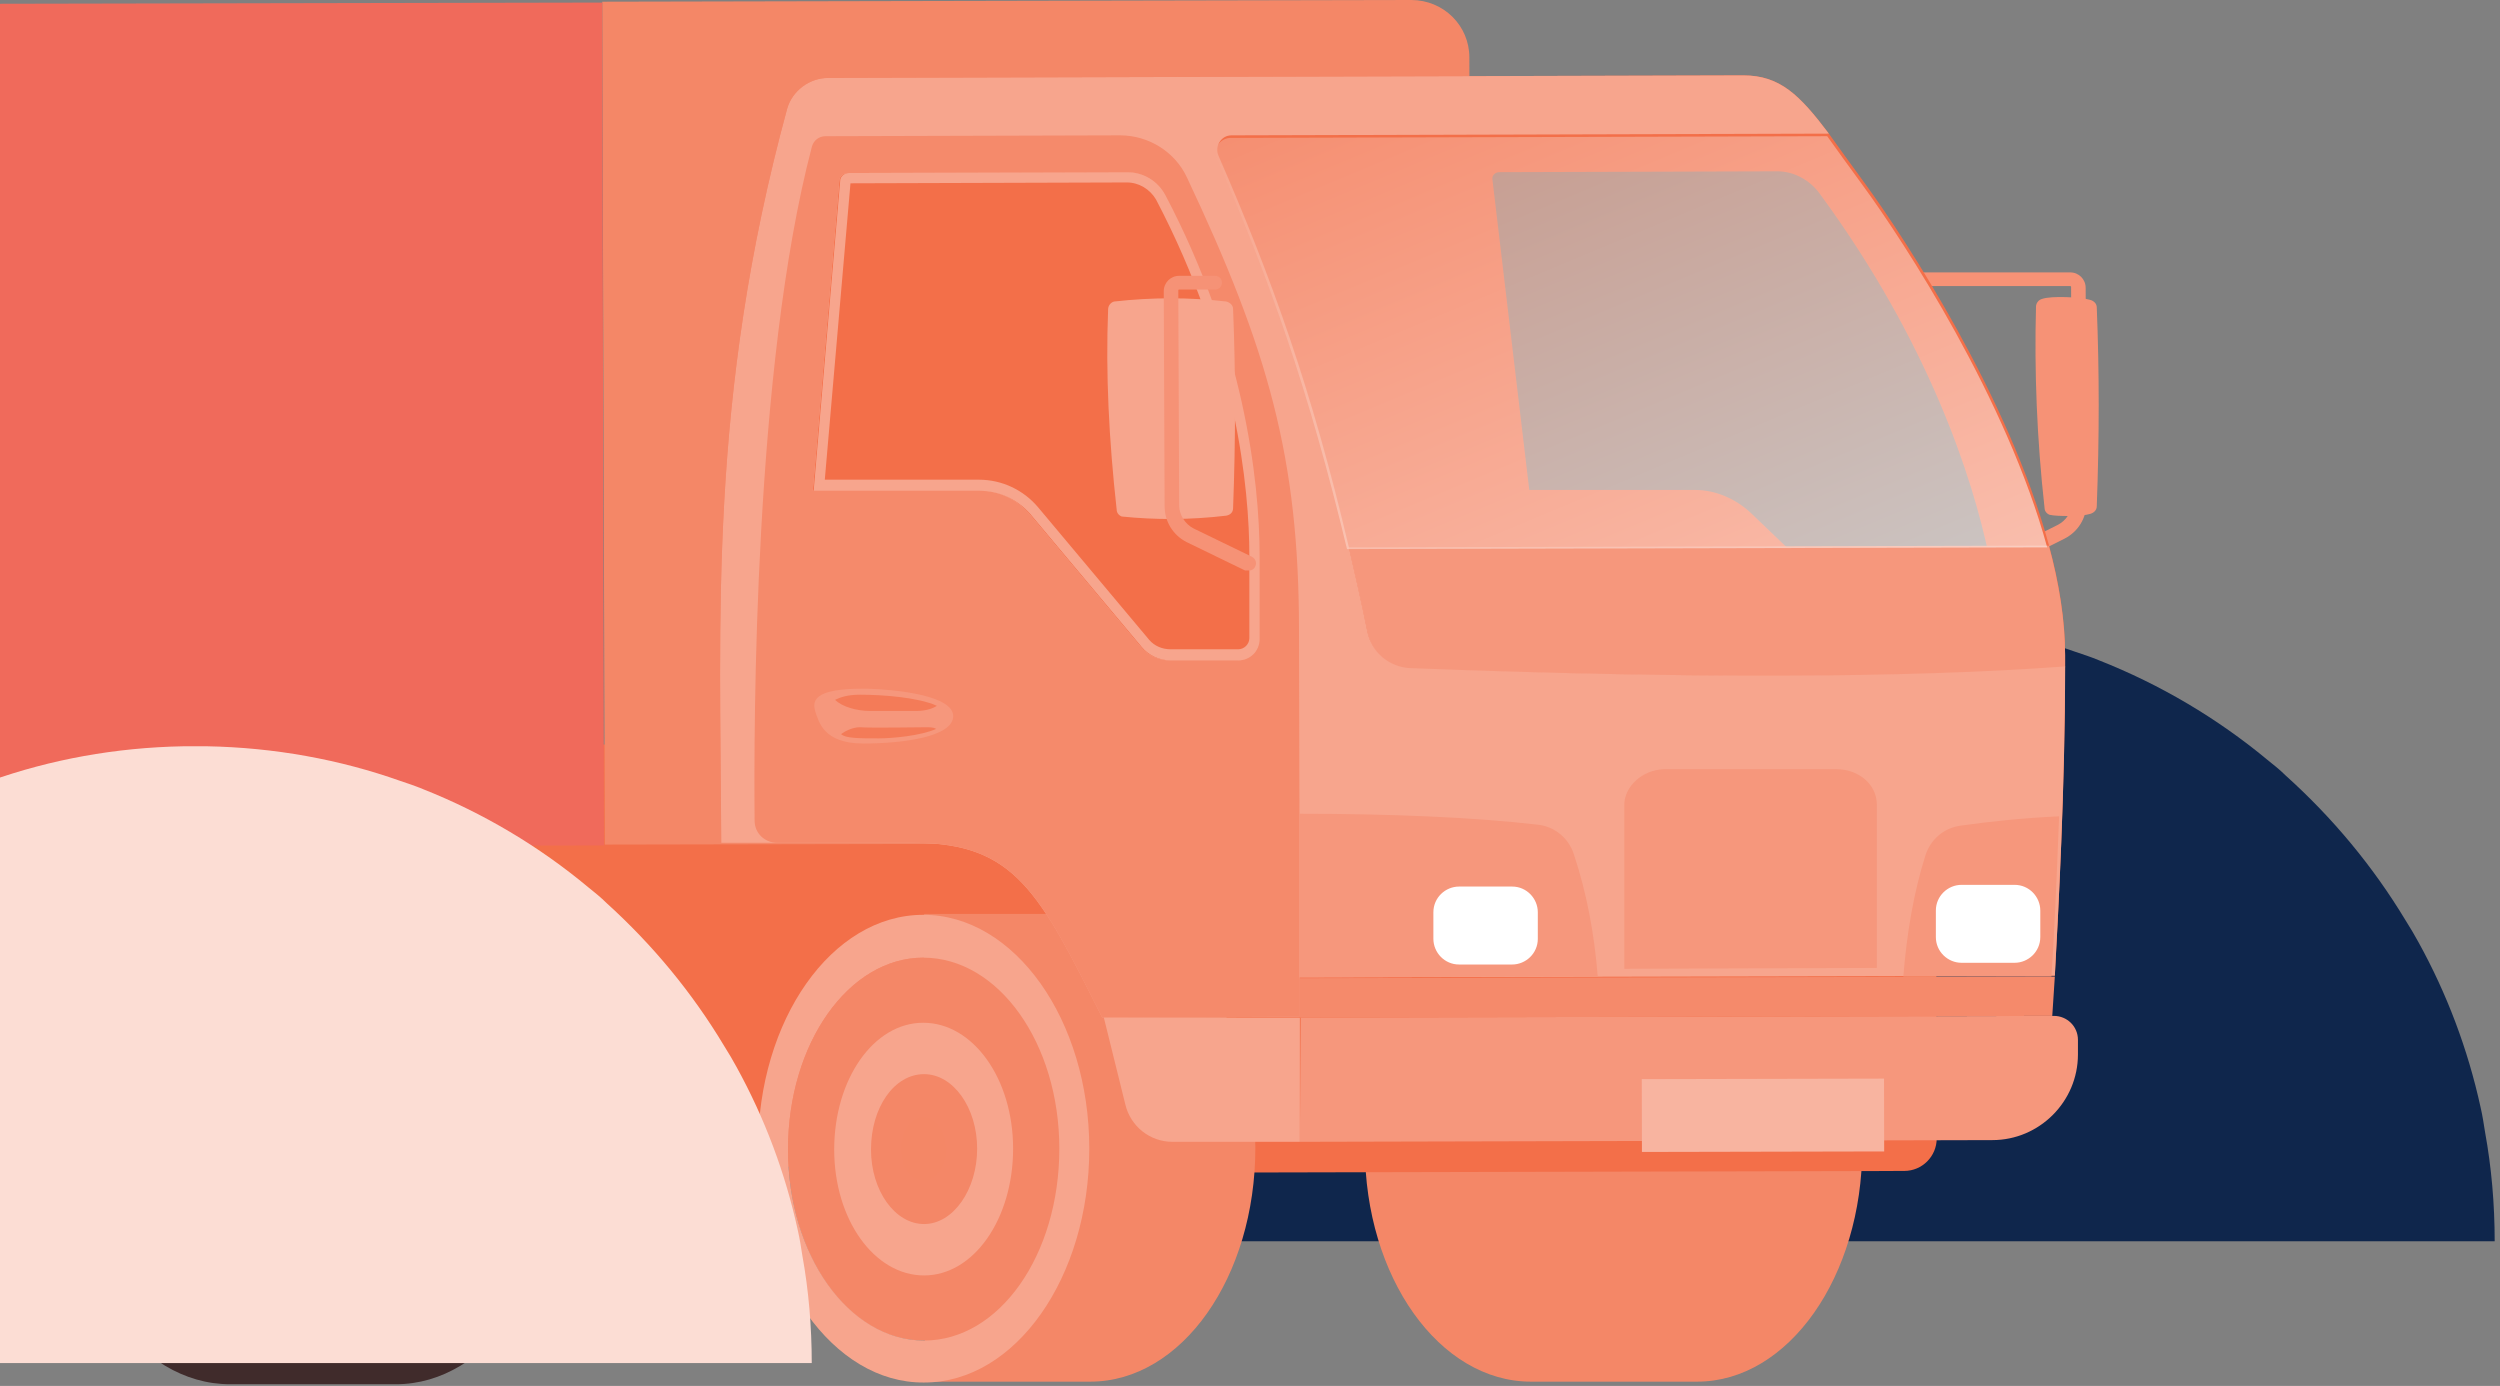 <svg width="377" height="209" viewBox="0 0 377 209" fill="none" xmlns="http://www.w3.org/2000/svg">
<rect x="0" y="0" width="377" height="209" fill="#808080" stroke="none"/>
<path d="M374.072 166.983C372.14 158.134 368.951 149.766 364.7 142.071C364.12 141.013 363.443 139.859 362.767 138.801C357.839 130.625 351.752 123.315 344.699 116.967C343.829 116.101 342.863 115.331 341.897 114.562C334.36 108.31 325.76 103.212 316.485 99.557C315.325 99.076 314.166 98.692 313.006 98.307C303.73 95.037 293.682 93.209 283.343 93.017C282.763 93.017 282.087 93.017 281.507 93.017C280.927 93.017 280.251 93.017 279.671 93.017C269.236 93.209 259.284 95.037 250.008 98.307C248.848 98.692 247.689 99.172 246.529 99.557C237.254 103.212 228.654 108.31 221.118 114.562C220.151 115.331 219.185 116.197 218.316 116.967C211.262 123.315 205.078 130.625 200.247 138.801C199.571 139.859 198.991 141.013 198.315 142.071C194.063 149.766 190.875 158.134 188.942 166.983C188.652 168.233 188.459 169.483 188.169 170.734C187.203 176.12 186.72 181.603 186.72 187.181H376.198C376.198 181.603 375.715 176.024 374.748 170.734C374.555 169.483 374.362 168.233 374.072 166.983Z" fill="#0F264C"/>
<path d="M9.627 173.478C9.627 192.983 20.857 208.742 34.669 208.742H59.71C73.522 208.742 84.623 192.854 84.623 173.478C84.623 153.973 73.393 138.214 59.581 138.214C59.323 138.214 59.194 138.214 58.936 138.214H34.669C20.728 138.214 9.627 154.102 9.627 173.478Z" fill="#402B2B"/>
<path d="M205.828 173.09C205.828 192.595 217.058 208.354 230.87 208.354H255.912C269.723 208.354 280.824 192.466 280.824 173.09C280.824 153.585 269.594 137.826 255.782 137.826C255.524 137.826 255.395 137.826 255.137 137.826H230.87C216.929 137.826 205.828 153.585 205.828 173.09Z" fill="#F48767"/>
<path d="M7.949 170.119L108.761 169.861L97.144 163.015L20.857 163.144L7.949 170.119Z" fill="#402B2B"/>
<path d="M-87.184 112.638L-87.055 177.353L-5.217 177.224L20.857 163.144L97.144 163.015L120.637 176.966L287.151 176.578C289.862 176.578 292.056 174.382 292.056 171.67L291.927 111.863L-87.184 112.638Z" fill="#F36F49"/>
<path d="M91.207 127.363L221.837 127.105L221.579 8.655C221.579 3.875 217.707 0 212.802 0L90.82 0.258L91.207 127.363Z" fill="#F48767"/>
<path d="M-112.483 127.88L91.078 127.493L90.819 0.388L-104.093 0.775C-108.869 0.775 -112.741 4.65 -112.741 9.559L-112.483 127.88Z" fill="#F06A5B"/>
<path d="M189.307 173.09C189.307 192.595 178.206 208.354 164.394 208.354H139.482V196.47C130.317 196.47 122.83 186.007 122.83 173.09C122.83 160.173 130.188 149.71 139.352 149.71V137.826H164.265C178.077 137.955 189.178 153.714 189.307 173.09Z" fill="#F48767"/>
<path d="M118.83 173.349C118.83 189.366 127.995 202.283 139.354 202.154C150.713 202.154 159.749 189.237 159.749 173.22C159.749 157.202 150.584 144.285 139.225 144.414C127.995 144.414 118.83 157.331 118.83 173.349Z" fill="#F48767"/>
<path d="M139.351 192.336C146.838 192.336 152.776 183.811 152.776 173.219C152.776 162.627 146.709 154.231 139.222 154.231C131.736 154.231 125.798 162.756 125.798 173.348C125.798 183.94 131.865 192.336 139.351 192.336ZM139.351 161.981C143.74 161.981 147.354 167.019 147.354 173.219C147.354 179.419 143.74 184.586 139.351 184.586C134.963 184.586 131.348 179.548 131.348 173.348C131.348 167.019 134.834 161.981 139.351 161.981Z" fill="#F7A58D"/>
<path d="M139.352 208.483C153.164 208.483 164.265 192.595 164.265 173.219C164.265 153.843 153.035 137.955 139.223 137.955C125.412 137.955 114.311 153.843 114.311 173.219C114.311 192.595 125.67 208.612 139.352 208.483ZM139.223 144.414C150.582 144.414 159.747 157.331 159.747 173.219C159.747 189.237 150.711 202.154 139.352 202.154C127.993 202.154 118.828 189.237 118.828 173.348C118.828 157.331 127.993 144.414 139.223 144.414Z" fill="#F7A58D"/>
<path d="M135.867 173.219C135.867 170.507 137.416 168.44 139.223 168.44C141.03 168.44 142.579 170.636 142.708 173.219C142.708 175.932 141.16 177.999 139.352 177.999C137.416 178.128 135.867 175.932 135.867 173.219Z" fill="#F48766"/>
<path d="M308.319 76.599C308.319 77.116 308.707 77.504 309.094 77.633C310.127 77.891 313.999 77.891 315.161 77.504C315.677 77.374 316.193 76.987 316.193 76.341C316.581 66.007 316.581 55.932 316.193 46.373C316.193 45.727 315.677 45.34 315.161 45.211C313.87 44.823 309.352 44.565 307.932 45.081C307.416 45.211 307.029 45.727 307.029 46.244C306.77 56.061 307.158 66.136 308.319 76.599Z" fill="#F69276"/>
<path d="M301.996 85.77C302.125 85.77 302.254 85.77 302.512 85.641L311.29 81.249C313.355 80.216 314.646 78.149 314.646 75.824L314.517 43.402C314.517 42.11 313.484 41.077 312.193 41.077H288.055C287.41 41.077 287.022 41.593 287.022 42.11C287.022 42.756 287.539 43.143 288.055 43.143H312.193C312.322 43.143 312.322 43.273 312.322 43.273L312.451 75.695C312.451 77.245 311.548 78.537 310.257 79.182L301.479 83.574C300.963 83.833 300.705 84.478 300.963 84.995C301.221 85.641 301.609 85.77 301.996 85.77Z" fill="#F69276"/>
<path d="M108.761 127.105C108.761 127.105 112.117 127.105 117.281 127.105H137.805C153.165 127.105 156.779 134.726 166.202 153.456L196.02 153.327C196.02 153.327 196.02 151.131 196.02 147.385L309.869 147.126C310.386 137.697 311.418 118.58 311.418 100.495C311.418 99.85 311.418 99.333 311.418 98.687C311.418 93.52 310.515 87.837 308.966 82.153C302.899 59.935 287.538 36.297 281.213 27.643C279.148 24.801 277.341 22.346 275.792 20.151C271.403 14.338 268.434 11.367 262.884 11.367L124.896 11.754C122.057 11.754 119.475 13.692 118.701 16.405C106.825 60.065 108.632 93.262 108.761 127.105ZM225.063 27.126C224.934 26.48 225.45 25.963 226.096 25.963L268.047 25.834C270.5 25.834 272.952 27.126 274.501 29.322C290.894 51.669 297.478 72.078 299.93 83.832L302.512 96.233C302.899 98.041 301.737 99.462 299.93 99.462H289.733C288.055 99.462 286.248 98.687 284.957 97.395L264.046 77.374C261.722 75.178 258.624 73.886 255.655 73.886H230.614L225.063 27.126Z" fill="#F36F49"/>
<path d="M203.376 82.541C204.28 86.675 205.312 90.938 206.216 95.459C206.861 98.559 209.572 100.755 212.67 100.884C253.459 102.305 287.279 102.434 311.417 100.625C311.417 99.98 311.417 99.463 311.417 98.817C311.417 93.65 310.513 87.966 308.964 82.283L203.376 82.541Z" fill="#F6977C"/>
<path d="M127.993 26.093L169.945 25.964C172.397 25.964 174.592 27.255 175.753 29.451C187.5 51.798 189.952 72.207 189.952 83.962V96.362C189.952 98.171 188.532 99.592 186.725 99.592H176.528C174.85 99.592 173.172 98.817 172.139 97.525L155.359 77.503C153.422 75.307 150.712 73.886 147.743 74.016H122.701L126.703 27.255C126.703 26.61 127.219 26.093 127.993 26.093Z" fill="#F36F49"/>
<path d="M108.761 127.105C108.761 127.105 112.117 127.105 117.281 127.105H137.805C153.165 127.105 156.779 134.726 166.202 153.456L196.02 153.327C196.02 153.327 196.02 151.131 196.02 147.385L309.869 147.126C310.386 137.697 311.418 118.58 311.418 100.495C287.28 102.304 253.332 102.304 212.671 100.754C209.574 100.625 206.863 98.429 206.217 95.329C205.314 90.808 204.281 86.416 203.378 82.411C197.827 58.773 191.76 41.852 183.757 23.509C183.112 22.088 184.145 20.409 185.694 20.409L275.792 20.151C271.403 14.338 268.434 11.367 262.884 11.367L124.896 11.754C122.057 11.754 119.475 13.692 118.701 16.405C106.825 60.065 108.632 93.262 108.761 127.105ZM122.573 74.015L126.574 27.255C126.574 26.609 127.22 26.093 127.865 26.093L169.817 25.963C172.269 25.963 174.463 27.255 175.625 29.451C187.372 51.798 189.824 72.207 189.824 83.962V96.362C189.824 98.17 188.404 99.591 186.597 99.591H176.4C174.722 99.591 173.044 98.816 172.011 97.525L155.23 77.503C153.294 75.307 150.584 73.886 147.615 74.015H122.573Z" fill="#F7A58D"/>
<path d="M113.794 123.747C113.794 125.684 115.343 127.105 117.279 127.105H137.803C153.164 127.105 156.778 134.726 166.201 153.456L196.019 153.327C196.019 153.327 196.019 151.131 196.019 147.385L195.889 95.07C195.889 69.107 191.243 52.702 178.98 26.739C177.173 22.863 173.171 20.409 168.912 20.409L124.508 20.538C123.475 20.538 122.701 21.184 122.442 22.088C113.665 55.415 113.665 109.667 113.794 123.747ZM122.572 74.016L126.573 27.255C126.573 26.609 127.218 26.093 127.864 26.093L169.815 25.964C172.268 25.964 174.462 27.255 175.624 29.451C187.37 51.798 189.823 72.207 189.823 83.962V96.362C189.823 98.171 188.403 99.591 186.596 99.591H176.398C174.72 99.591 173.042 98.817 172.01 97.525L155.229 77.503C153.293 75.307 150.582 73.886 147.613 74.016H122.572Z" fill="#F58A6B"/>
<path d="M128.252 27.643L169.945 27.514C171.752 27.514 173.43 28.547 174.334 30.097C186.467 53.219 188.403 73.757 188.403 83.833V96.233C188.403 97.137 187.629 97.912 186.725 97.912H176.528C175.237 97.912 174.075 97.396 173.301 96.492L156.52 76.47C154.326 73.886 151.099 72.336 147.614 72.336H124.379L128.252 27.643ZM127.993 26.093C127.348 26.093 126.703 26.61 126.703 27.255L122.701 74.016H147.743C150.712 74.016 153.422 75.307 155.359 77.503L172.139 97.525C173.172 98.817 174.85 99.592 176.528 99.592H186.725C188.532 99.592 189.952 98.171 189.952 96.362V83.962C189.952 72.207 187.5 51.798 175.753 29.451C174.592 27.255 172.397 25.964 169.945 25.964L127.993 26.093Z" fill="#F7A58D"/>
<path d="M195.892 122.713V147.385L240.941 147.256C240.425 140.797 239.263 134.597 237.327 128.784C236.552 126.459 234.616 124.78 232.163 124.392C222.224 123.23 209.574 122.713 195.892 122.713ZM287.023 147.256H309.354C309.741 141.831 310.128 133.047 310.515 123.101C305.094 123.359 300.06 123.876 295.542 124.522C293.09 124.909 291.153 126.588 290.379 128.913C288.572 134.597 287.539 140.797 287.023 147.256Z" fill="#F6977C"/>
<path d="M196.02 172.186L300.446 171.928C307.545 171.928 313.354 166.115 313.354 159.011V156.815C313.354 154.748 311.676 153.198 309.74 153.198L196.149 153.456L196.02 172.186Z" fill="#F6977C"/>
<path d="M176.787 172.186H196.02V153.456H166.461L169.688 166.503C170.462 169.861 173.431 172.186 176.787 172.186Z" fill="#F7A58D"/>
<path d="M130.833 103.855C135.222 103.984 143.741 104.888 143.741 107.988C143.741 111.088 136.255 112.122 130.188 112.122C124.121 112.122 123.475 108.763 122.959 107.342C122.572 105.921 122.185 103.725 130.833 103.855Z" fill="#F6977C"/>
<path d="M131.221 107.213C129.156 107.213 126.961 106.567 125.929 105.534C126.703 105.146 127.865 104.759 129.672 104.759C133.028 104.759 138.45 105.146 141.289 106.438C140.902 106.696 139.869 107.213 138.191 107.213C136.126 107.213 133.415 107.213 131.221 107.213Z" fill="#F47B58"/>
<path d="M139.869 109.667C140.644 109.667 141.031 109.797 141.16 109.926C138.837 110.959 134.577 111.347 132.512 111.347C129.543 111.347 127.477 111.347 126.832 110.701C127.348 110.313 128.51 109.667 129.672 109.667C131.221 109.797 138.837 109.667 139.869 109.667Z" fill="#F47B58"/>
<path d="M196.02 147.514C196.02 151.26 196.02 153.456 196.02 153.456L309.482 153.198C309.482 153.198 309.611 151.002 309.869 147.256L196.02 147.514Z" fill="#F58A6B"/>
<g opacity="0.2">
<path d="M244.942 121.421V146.093L283.021 145.964V121.292C283.021 118.321 280.311 115.996 276.954 115.996H250.88C247.653 116.125 244.942 118.58 244.942 121.421Z" fill="#F16036"/>
</g>
<path d="M295.8 145.189H303.803C305.868 145.189 307.676 143.51 307.676 141.314V137.31C307.676 135.243 305.998 133.435 303.803 133.435H295.8C293.735 133.435 291.928 135.114 291.928 137.31V141.314C291.928 143.51 293.735 145.189 295.8 145.189Z" fill="white"/>
<path d="M220.027 145.448H228.03C230.095 145.448 231.902 143.769 231.902 141.573V137.568C231.902 135.502 230.224 133.693 228.03 133.693H220.027C217.961 133.693 216.154 135.372 216.154 137.568V141.573C216.154 143.639 217.832 145.448 220.027 145.448Z" fill="white"/>
<path d="M168.395 76.858C168.395 77.374 168.783 77.762 169.17 77.891C174.204 78.408 179.496 78.408 184.918 77.762C185.563 77.633 185.951 77.245 185.951 76.599C186.338 66.266 186.338 56.19 185.951 46.632C185.951 45.986 185.434 45.598 184.918 45.469C179.367 44.823 173.817 44.823 168.008 45.469C167.492 45.598 167.105 46.115 167.105 46.632C166.717 56.319 167.234 66.395 168.395 76.858Z" fill="#F7A58D"/>
<path d="M188.402 86.029C188.789 86.029 189.177 85.771 189.306 85.383C189.564 84.866 189.306 84.221 188.789 83.962L180.012 79.7C178.721 79.054 177.818 77.633 177.818 76.212L177.688 43.79C177.688 43.66 177.818 43.66 177.818 43.66H183.239C183.884 43.66 184.272 43.144 184.272 42.627C184.272 41.981 183.755 41.594 183.239 41.594H177.818C176.527 41.594 175.494 42.627 175.494 43.919L175.623 76.341C175.623 78.666 176.914 80.733 178.979 81.766L187.757 86.029C188.144 86.029 188.273 86.029 188.402 86.029Z" fill="#F69276"/>
<path d="M247.604 173.715L284.134 173.636L284.11 162.656L247.58 162.736L247.604 173.715Z" fill="#F8B4A0"/>
<path opacity="0.6" d="M183.508 23.9C191.511 42.242 197.449 59.164 203.128 82.802L308.716 82.544C302.65 60.326 287.289 36.688 280.964 28.034C278.899 25.192 277.092 22.737 275.543 20.541L185.444 20.8C183.895 20.929 182.862 22.479 183.508 23.9Z" fill="url(#paint0_linear)"/>
<path d="M120.325 185.603C118.427 176.862 115.297 168.596 111.123 160.995C110.554 159.949 109.889 158.809 109.225 157.764C104.387 149.688 98.411 142.467 91.485 136.196C90.632 135.341 89.683 134.581 88.734 133.821C81.335 127.645 72.892 122.61 63.784 118.999C62.646 118.524 61.508 118.144 60.369 117.764C51.262 114.534 41.396 112.729 31.245 112.539C30.676 112.539 30.012 112.539 29.443 112.539C28.874 112.539 28.21 112.539 27.64 112.539C17.395 112.729 7.624 114.534 -1.484 117.764C-2.622 118.144 -3.76 118.619 -4.899 118.999C-14.006 122.61 -22.449 127.645 -29.849 133.821C-30.797 134.581 -31.746 135.436 -32.6 136.196C-39.525 142.467 -45.596 149.688 -50.34 157.764C-51.004 158.809 -51.573 159.949 -52.237 160.995C-56.411 168.596 -59.542 176.862 -61.439 185.603C-61.724 186.838 -61.913 188.073 -62.198 189.308C-63.147 194.629 -63.621 200.044 -63.621 205.555H122.412C122.412 200.044 121.938 194.534 120.989 189.308C120.799 188.073 120.609 186.838 120.325 185.603Z" fill="#FCDDD4"/>
<defs>
<linearGradient id="paint0_linear" x1="232.764" y1="0.781" x2="283.316" y2="121.884" gradientUnits="userSpaceOnUse">
<stop stop-color="#F7A58D"/>
<stop offset="0.926" stop-color="white"/>
</linearGradient>
</defs>
</svg>
